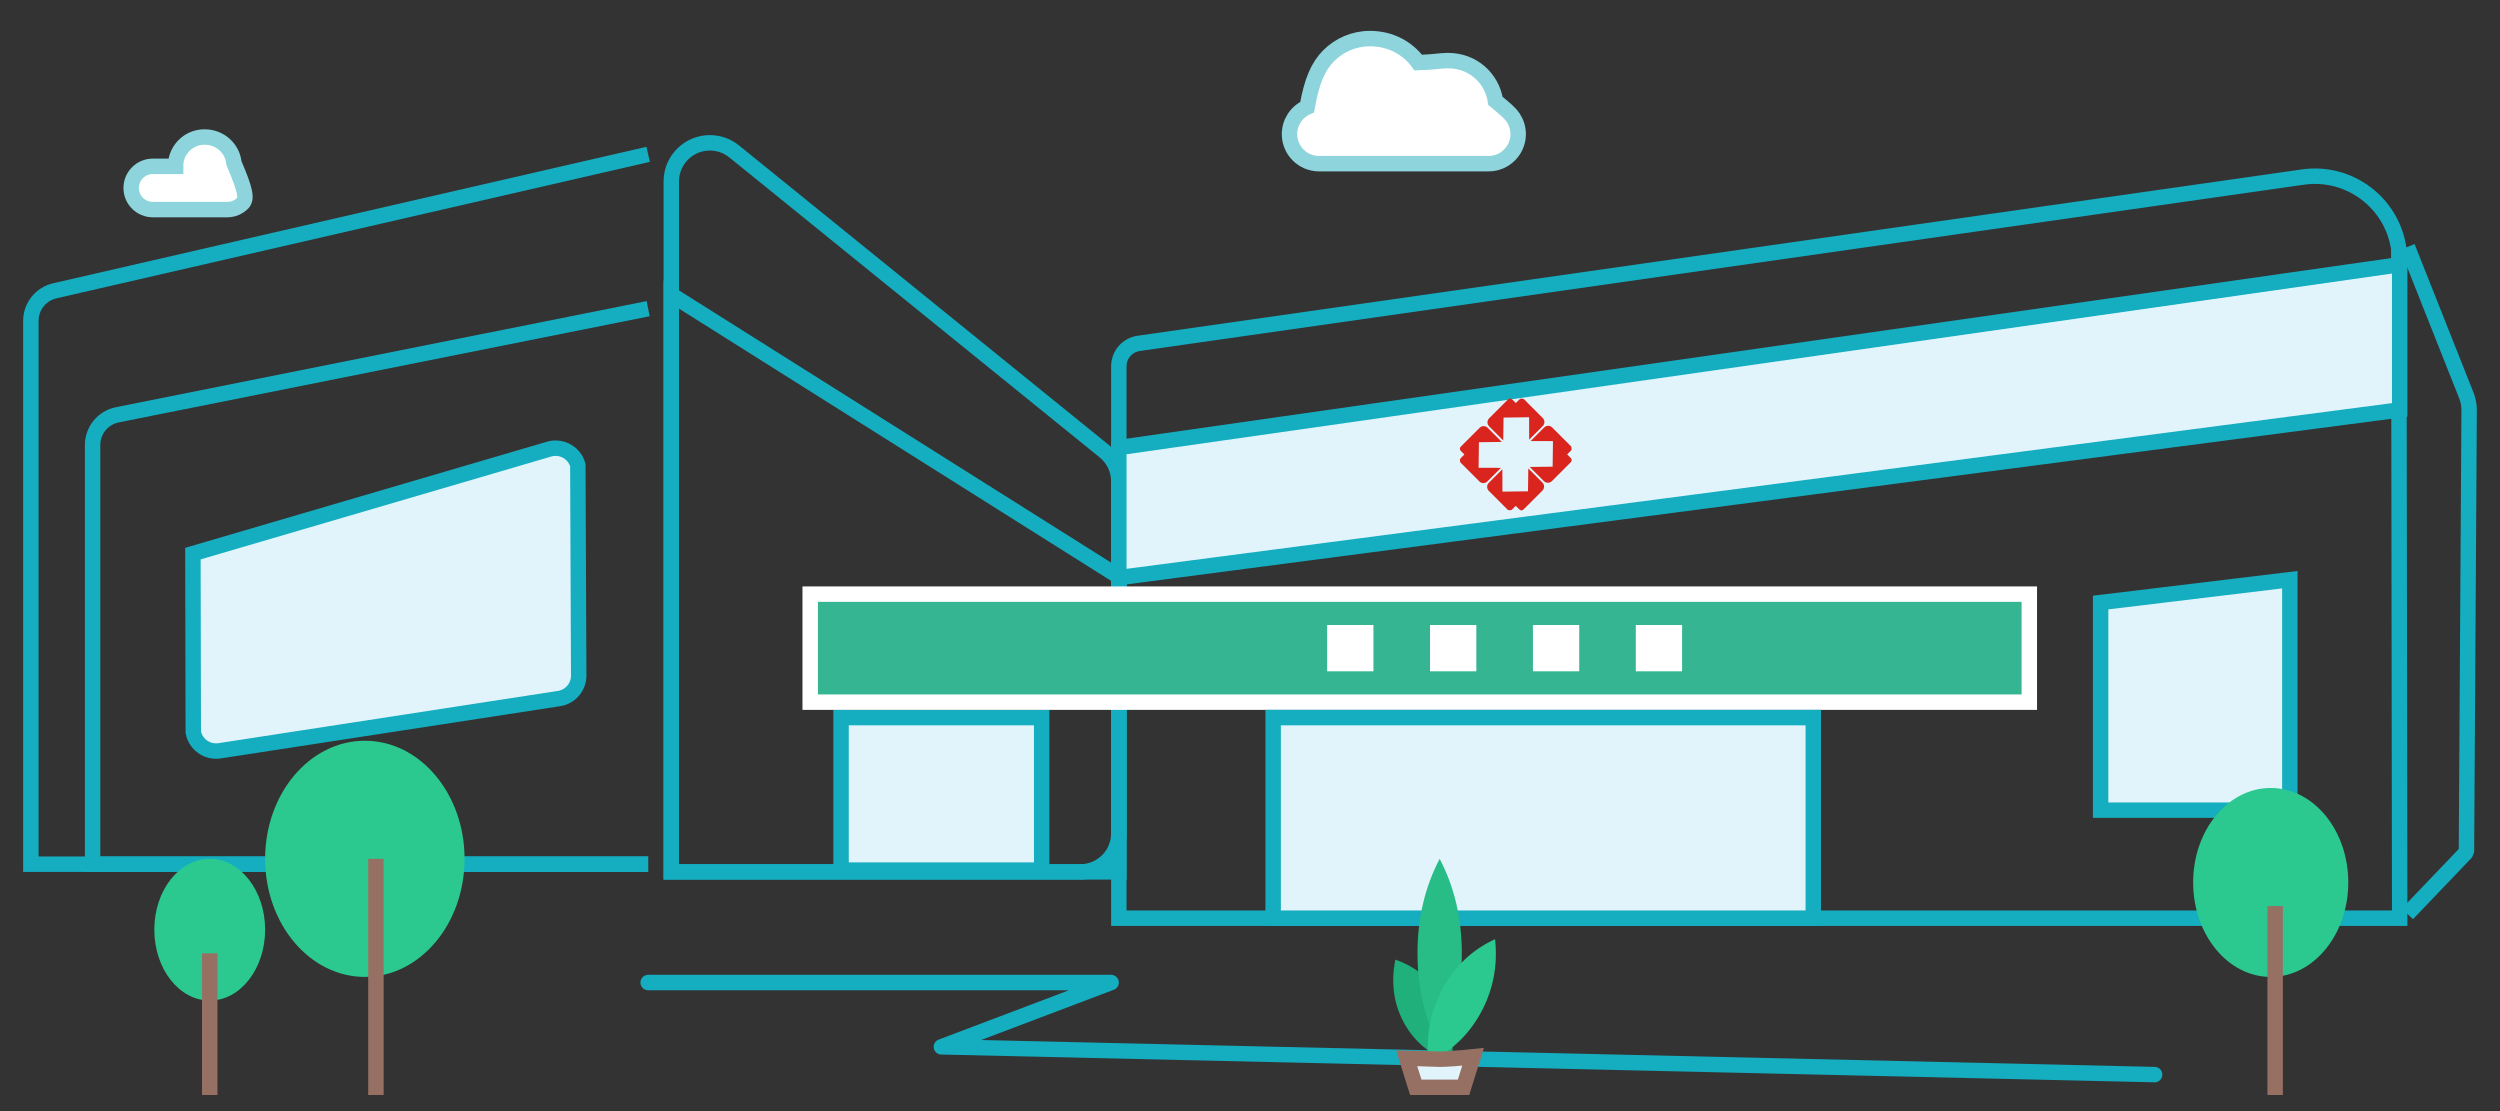 <?xml version="1.0" encoding="UTF-8"?>
<svg width="81px" height="36px" viewBox="0 0 81 36" version="1.1" xmlns="http://www.w3.org/2000/svg" xmlns:xlink="http://www.w3.org/1999/xlink">
    <rect x="0" y="0" width="81" height="36" fill="#333333" stroke="none"/>
    <title>hospital2@2x</title>
    <g id="Page-1" stroke="none" stroke-width="1" fill="none" fill-rule="evenodd">
        <g id="hospital2" transform="translate(1, 1)">
            <path d="M20,27 L0,27 L0,9.396 C0,8.93 0.322,8.526 0.776,8.422 L20,4 L20,4" id="Path" stroke="#15ADC0" stroke-width="0.5"></path>
            <path d="M20,27 L2,27 L2,13.42 C2,12.943 2.336,12.533 2.804,12.439 L20,9 L20,9" id="Path" stroke="#15ADC0" stroke-width="0.5"></path>
            <path d="M17.722,14.068 C17.669,13.879 17.547,13.726 17.391,13.631 C17.227,13.531 17.025,13.494 16.823,13.542 L5.25,16.937 L5.262,22.716 C5.297,22.913 5.406,23.079 5.556,23.189 C5.711,23.303 5.909,23.357 6.114,23.326 L17.114,21.633 C17.297,21.605 17.456,21.512 17.569,21.38 C17.682,21.248 17.75,21.077 17.75,20.892 L17.722,14.068 Z" id="Rectangle-Copy-6" stroke="#15ADC0" stroke-width="0.5" fill="#E1F4FB" fill-rule="nonzero"></path>
            <path d="M34.971,4.091 C34.754,3.823 34.449,3.668 34.131,3.634 C33.812,3.601 33.481,3.689 33.213,3.906 L21.213,13.626 C20.92,13.863 20.75,14.22 20.75,14.597 L20.75,26 C20.75,26.345 20.89,26.658 21.116,26.884 C21.342,27.11 21.655,27.25 22,27.25 L35.25,27.25 L35.25,4.878 C35.25,4.591 35.152,4.313 34.971,4.091 Z" id="Rectangle-Copy" stroke="#15ADC0" stroke-width="0.5" transform="translate(28, 15.439) scale(-1, 1) translate(-28, -15.439) "></path>
            <polygon id="Rectangle-Copy-11" stroke="#15ADC0" stroke-width="0.5" transform="translate(28, 17.899) scale(-1, 1) translate(-28, -17.899) " points="35.25 8.547 20.75 17.682 20.75 27.25 35.25 27.25"></polygon>
            <path d="M76.72,7.053 C76.609,6.309 76.209,5.678 75.65,5.259 C75.087,4.837 74.363,4.629 73.611,4.737 L35.894,10.125 C35.709,10.151 35.548,10.244 35.433,10.376 C35.319,10.508 35.25,10.681 35.25,10.867 L35.25,28.75 L76.75,28.75 L76.72,7.053 Z" id="Rectangle-Copy-2" stroke="#15ADC0" stroke-width="0.5"></path>
            <path d="M79,28.609 L77.087,26.608 L77,12.292 C77,12.127 77.03,11.964 77.087,11.821 L79,7" id="Path" stroke="#15ADC0" stroke-width="0.5" stroke-linejoin="bevel" transform="translate(78, 17.804) scale(-1, 1) translate(-78, -17.804) "></path>
            <polygon id="Rectangle-Copy-4" stroke="#15ADC0" stroke-width="0.5" fill="#E1F4FB" fill-rule="nonzero" points="76.75 7.575 35.25 13.501 35.25 17.715 76.75 12.281"></polygon>
            <polygon id="Rectangle-Copy-5" stroke="#15ADC0" stroke-width="0.5" fill="#E1F4FB" fill-rule="nonzero" points="73.191 17.782 67.06 18.522 67.06 25.25 73.191 25.25"></polygon>
            <polygon id="Rectangle-Copy-13" stroke="#15ADC0" stroke-width="0.5" fill="#E1F4FB" fill-rule="nonzero" points="32.75 22.25 26.25 22.25 26.25 27.191 32.75 27.191"></polygon>
            <rect id="Rectangle" stroke="#FFFFFF" stroke-width="0.5" fill="#36B593" fill-rule="nonzero" x="25.25" y="18.25" width="39.5" height="3.5"></rect>
            <rect id="Rectangle-Copy-3" stroke="#15ADC0" stroke-width="0.5" fill="#E1F4FB" fill-rule="nonzero" transform="translate(49, 25.5) scale(-1, 1) rotate(-180) translate(-49, -25.5) " x="40.25" y="22.25" width="17.5" height="6.5"></rect>
            <g id="Group-27" transform="translate(48.121, 13.801) rotate(45) translate(-48.121, -13.801) translate(46.621, 12.301)" fill="#D9251E" fill-rule="nonzero">
                <path d="M1.654,-7.63126952e-14 L2.521,-7.63126952e-14 L2.521,-7.63126952e-14 C2.584,0.026 2.615,0.063 2.615,0.11 C2.615,0.157 2.615,0.212 2.615,0.274 C2.615,0.274 2.666,0.274 2.768,0.274 C2.841,0.274 2.877,0.309 2.877,0.38 L2.877,1.236 C2.877,1.337 2.795,1.419 2.694,1.419 L2.046,1.419 L2.046,1.419 L2.563,0.888 L1.985,0.295 L1.471,0.807 L1.471,0.183 C1.471,0.082 1.553,-7.63126952e-14 1.654,-7.63126952e-14 Z" id="Rectangle"></path>
                <path d="M0.183,-7.63126952e-14 L1.05,-7.63126952e-14 L1.05,-7.63126952e-14 C1.113,0.026 1.144,0.063 1.144,0.11 C1.144,0.157 1.144,0.212 1.144,0.274 C1.144,0.274 1.195,0.274 1.297,0.274 C1.37,0.274 1.406,0.309 1.406,0.38 L1.406,1.236 C1.406,1.337 1.324,1.419 1.223,1.419 L0.575,1.419 L0.575,1.419 L1.092,0.888 L0.514,0.295 L3.2e-07,0.807 L3.2e-07,0.183 C3.2e-07,0.082 0.082,-7.63126952e-14 0.183,-7.63126952e-14 Z" id="Rectangle-Copy-12" transform="translate(0.703, 0.71) scale(-1, 1) translate(-0.703, -0.71) "></path>
                <path d="M1.654,1.485 L2.521,1.485 L2.521,1.485 C2.584,1.511 2.615,1.548 2.615,1.595 C2.615,1.642 2.615,1.697 2.615,1.759 C2.615,1.759 2.666,1.759 2.768,1.759 C2.841,1.759 2.877,1.794 2.877,1.865 L2.877,2.721 C2.877,2.822 2.795,2.904 2.694,2.904 L2.046,2.904 L2.046,2.904 L2.563,2.373 L1.985,1.78 L1.471,2.291 L1.471,1.668 C1.471,1.567 1.553,1.485 1.654,1.485 Z" id="Rectangle-Copy-31" transform="translate(2.174, 2.195) scale(-1, 1) rotate(-180) translate(-2.174, -2.195) "></path>
                <path d="M0.183,1.485 L1.05,1.485 L1.05,1.485 C1.113,1.511 1.144,1.548 1.144,1.595 C1.144,1.642 1.144,1.697 1.144,1.759 C1.144,1.759 1.195,1.759 1.297,1.759 C1.37,1.759 1.406,1.794 1.406,1.865 L1.406,2.721 C1.406,2.822 1.324,2.904 1.223,2.904 L0.575,2.904 L0.575,2.904 L1.092,2.373 L0.514,1.78 L3.2e-07,2.291 L3.2e-07,1.668 C3.2e-07,1.567 0.082,1.485 0.183,1.485 Z" id="Rectangle-Copy-20" transform="translate(0.703, 2.195) rotate(180) translate(-0.703, -2.195) "></path>
            </g>
            <g id="Group" transform="translate(42, 19.25)" fill="#FFFFFF" fill-rule="nonzero">
                <rect id="Rectangle" x="3.333" y="0" width="1.5" height="1.5"></rect>
                <rect id="Rectangle-Copy-8" x="0" y="0" width="1.5" height="1.5"></rect>
                <rect id="Rectangle-Copy-7" x="10" y="0" width="1.5" height="1.5"></rect>
                <rect id="Rectangle-Copy-9" x="6.667" y="0" width="1.5" height="1.5"></rect>
            </g>
            <polyline id="Path-10" stroke="#15ADC0" stroke-width="0.5" stroke-linecap="round" stroke-linejoin="round" points="20 30.834 35 30.834 29.5 32.917 68.81 33.817"></polyline>
            <g id="Group-12" transform="translate(3, 0)" fill="#FFFFFF" fill-rule="nonzero" stroke="#8DD4DC" stroke-width="0.5">
                <g id="Group-10" transform="translate(37.53, 0)">
                    <path d="M2.858,0.25 C2.336,0.25 1.864,0.461 1.522,0.803 C1.178,1.148 0.969,1.625 0.822,2.47 C0.651,2.545 0.506,2.669 0.405,2.824 C0.307,2.974 0.25,3.153 0.25,3.346 C0.25,3.61 0.357,3.849 0.53,4.022 C0.703,4.196 0.943,4.303 1.207,4.303 L6.702,4.303 C6.966,4.303 7.205,4.196 7.378,4.022 C7.552,3.849 7.659,3.61 7.659,3.346 C7.659,3.151 7.6,2.969 7.5,2.818 C7.396,2.661 7.248,2.537 6.923,2.27 C6.868,1.898 6.679,1.569 6.407,1.334 C6.138,1.102 5.786,0.963 5.377,0.963 C5.146,0.963 4.926,1.014 4.422,1.028 C4.077,0.555 3.518,0.25 2.858,0.25 Z" id="Combined-Shape"></path>
                </g>
                <path d="M2.626,3.439 C2.401,3.439 2.195,3.518 2.033,3.65 C1.82,3.824 1.684,4.091 1.688,4.39 L0.951,4.389 C0.757,4.389 0.582,4.468 0.455,4.595 C0.328,4.721 0.25,4.897 0.25,5.09 C0.25,5.284 0.328,5.459 0.455,5.586 C0.582,5.712 0.757,5.791 0.951,5.791 L3.363,5.791 C3.557,5.791 3.732,5.712 3.859,5.586 C4.003,5.441 3.962,5.176 3.58,4.287 C3.557,4.047 3.444,3.834 3.274,3.682 C3.104,3.53 2.878,3.439 2.626,3.439 Z" id="Combined-Shape"></path>
            </g>
            <g id="Group-18" transform="translate(4, 23)">
                <g id="Group-7" transform="translate(66.058, 1.53)">
                    <ellipse id="Oval" fill="#2BC98F" fill-rule="nonzero" cx="2.513" cy="3.061" rx="2.513" ry="3.061"></ellipse>
                    <line x1="2.657" y1="3.826" x2="2.657" y2="9.948" id="Path-8" stroke="#977064" stroke-width="0.5"></line>
                </g>
                <g id="Group-7-Copy" transform="translate(3.59, 0)">
                    <ellipse id="Oval" fill="#2BC98F" fill-rule="nonzero" cx="3.231" cy="3.826" rx="3.231" ry="3.826"></ellipse>
                    <line x1="3.59" y1="3.826" x2="3.59" y2="11.478" id="Path-8" stroke="#977064" stroke-width="0.5"></line>
                </g>
                <g id="Group-7-Copy-2" transform="translate(0, 3.826)">
                    <ellipse id="Oval" fill="#2BC98F" fill-rule="nonzero" cx="1.795" cy="2.296" rx="1.795" ry="2.296"></ellipse>
                    <line x1="1.795" y1="3.061" x2="1.795" y2="7.652" id="Path-8" stroke="#977064" stroke-width="0.5"></line>
                </g>
                <g id="Group-8" transform="translate(39.491, 3.826)" fill-rule="nonzero">
                    <g id="Group-9">
                        <path d="M1.564,6.806 C2.066,6.23 2.327,5.596 2.345,4.902 C2.364,4.209 2.138,3.588 1.667,3.039 C1.165,3.615 0.905,4.25 0.886,4.943 C0.867,5.637 1.093,6.258 1.564,6.806 Z" id="Oval-Copy-2" fill="#1FB07B" transform="translate(1.616, 4.923) rotate(-30) translate(-1.616, -4.923) "></path>
                        <path d="M2.154,6.122 C2.633,5.208 2.872,4.188 2.872,3.061 C2.872,1.934 2.633,0.914 2.154,0 C1.675,0.914 1.436,1.934 1.436,3.061 C1.436,4.188 1.675,5.208 2.154,6.122 Z" id="Oval" fill="#28BC86"></path>
                        <path d="M2.811,6.852 C3.316,6.163 3.579,5.403 3.602,4.571 C3.624,3.739 3.402,2.992 2.933,2.331 C2.429,3.019 2.165,3.78 2.142,4.612 C2.12,5.444 2.342,6.191 2.811,6.852 Z" id="Oval-Copy-3" fill="#2BC98F" transform="translate(2.872, 4.591) scale(-1, 1) rotate(-30) translate(-2.872, -4.591) "></path>
                        <path d="M1.086,6.462 L1.38,7.402 L2.928,7.402 L3.237,6.413 C2.736,6.466 2.375,6.492 2.154,6.492 C1.948,6.492 1.618,6.468 1.086,6.462 Z" id="Rectangle" stroke="#977064" stroke-width="0.5" fill="#E1F4FB"></path>
                    </g>
                </g>
            </g>
        </g>
    </g>
</svg>